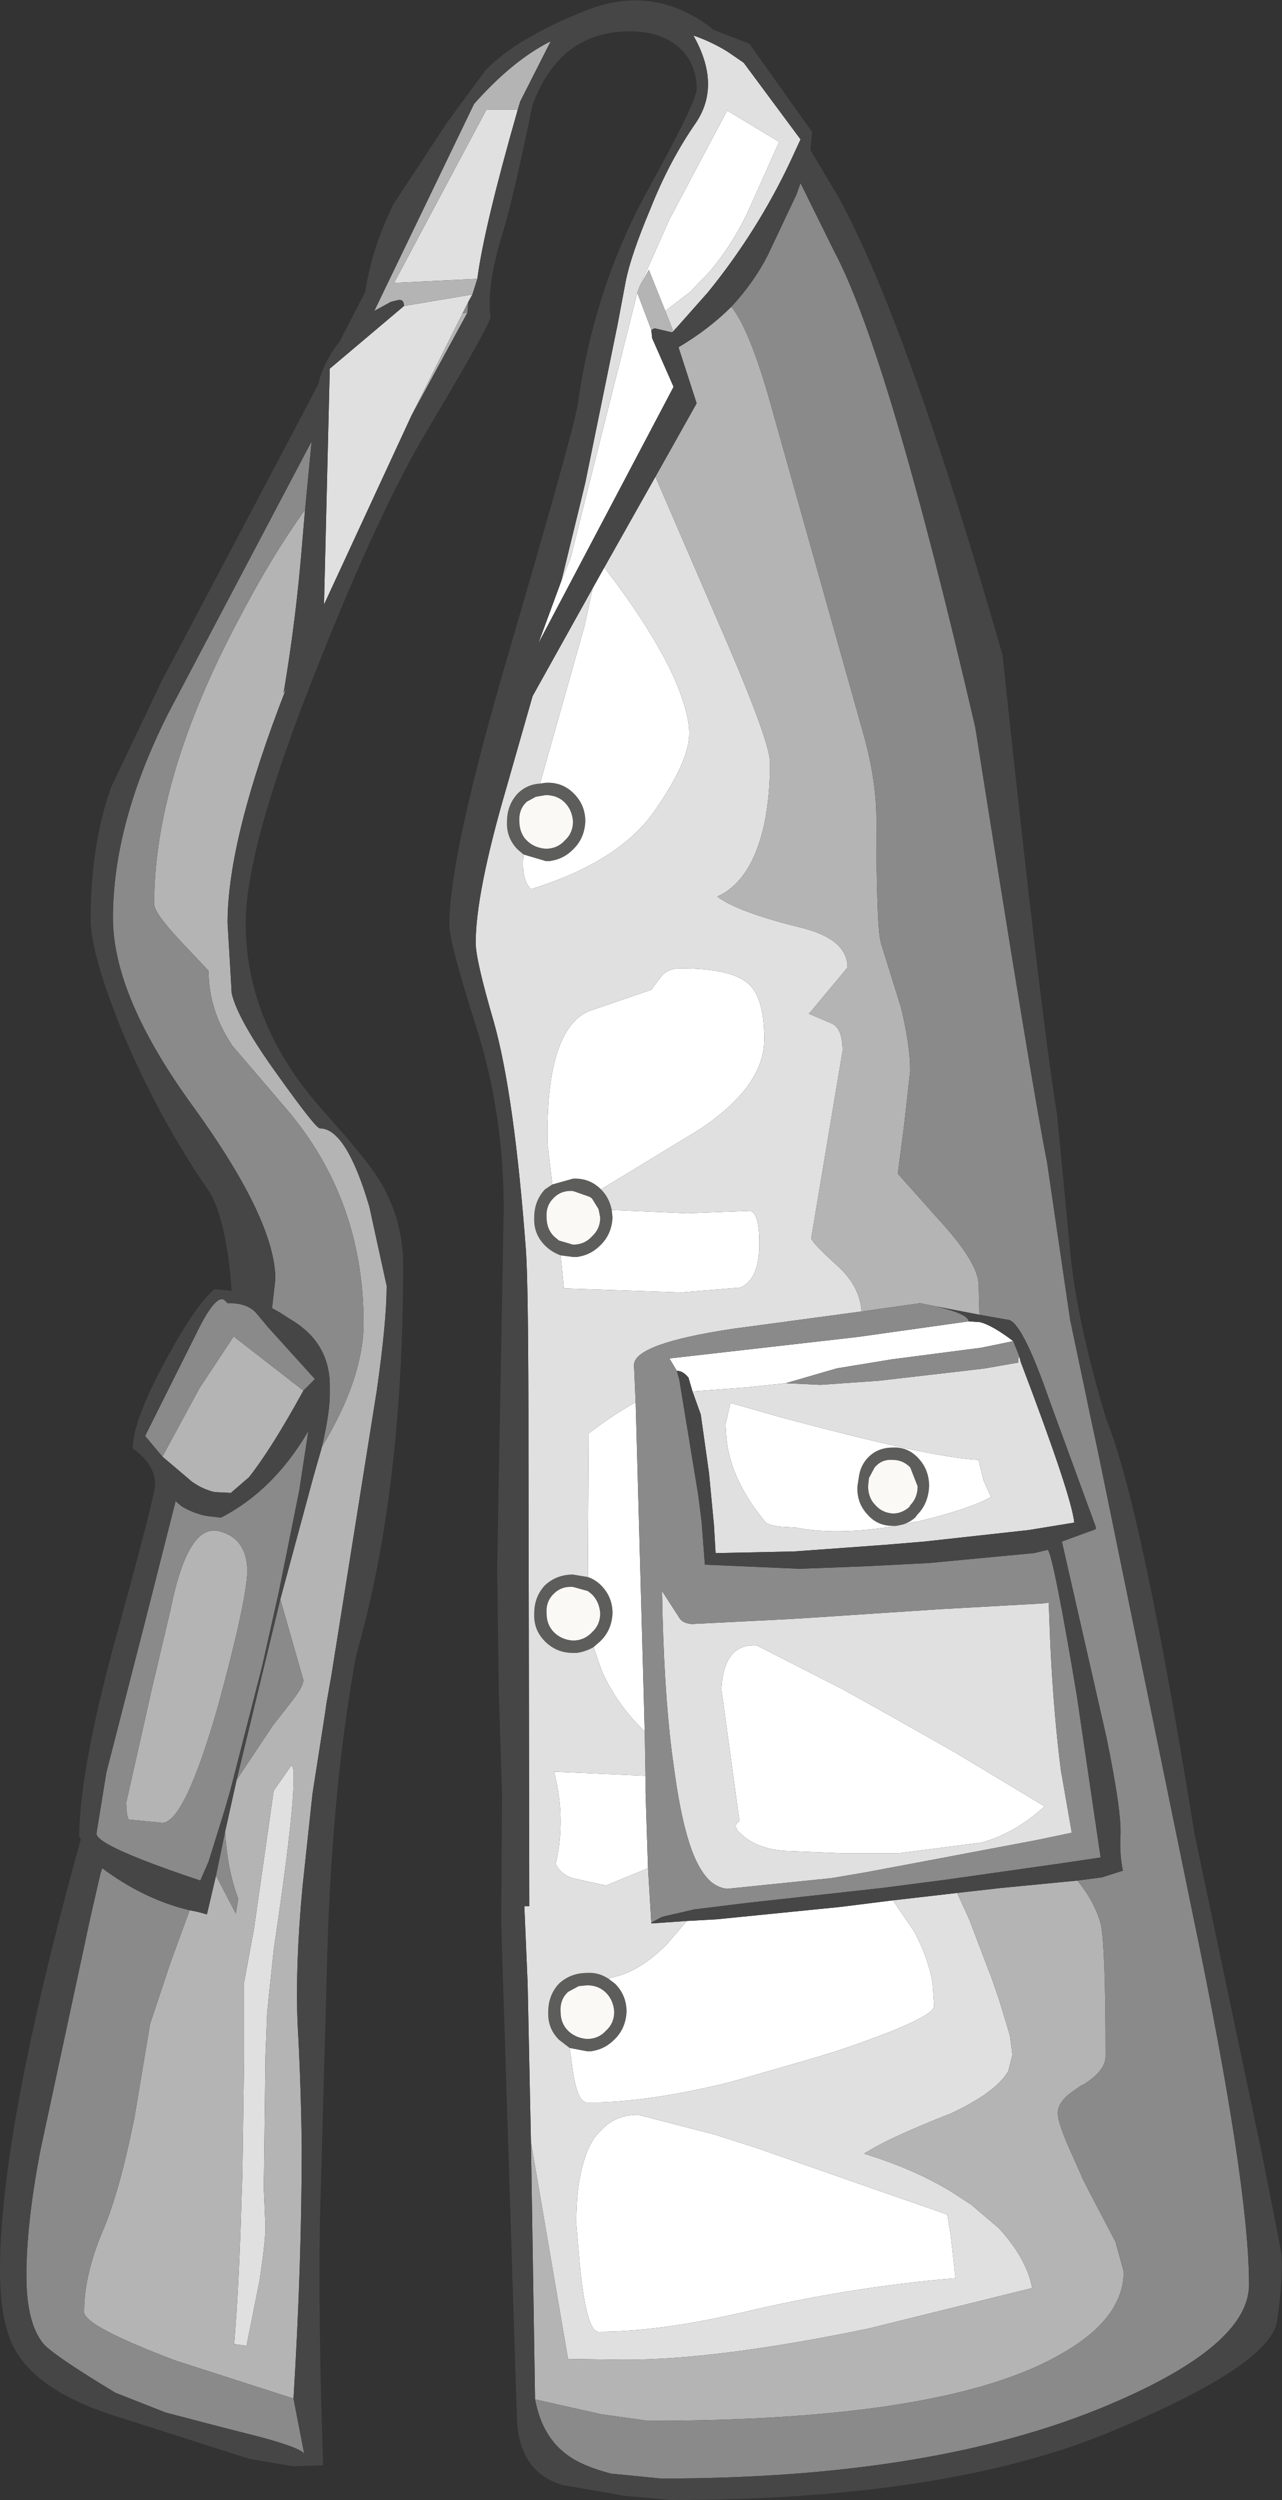 <?xml version="1.0" encoding="UTF-8" standalone="no"?>
<svg xmlns:ffdec="https://www.free-decompiler.com/flash" xmlns:xlink="http://www.w3.org/1999/xlink" ffdec:objectType="shape" height="151.55px" width="77.75px" xmlns="http://www.w3.org/2000/svg">
  <rect width="100%" height="100%" fill="#333333" stroke="none"/>
  <g transform="matrix(1.0, 0.0, 0.0, 1.0, 37.6, 136.6)">
    <path d="M-5.85 -84.8 L-6.2 -85.1 Q-6.9 -85.8 -6.85 -86.8 -6.85 -87.8 -6.2 -88.5 -5.65 -89.05 -4.85 -89.1 L-4.5 -89.15 Q-3.5 -89.2 -2.8 -88.5 -2.1 -87.8 -2.1 -86.8 -2.15 -85.8 -2.8 -85.15 L-2.85 -85.1 Q-3.35 -84.6 -4.0 -84.45 L-4.25 -84.4 -4.5 -84.4 -5.85 -84.8 M-1.15 -64.5 Q-0.65 -64.0 -0.5 -63.25 L-0.45 -62.8 Q-0.5 -61.8 -1.15 -61.15 L-1.2 -61.1 Q-1.7 -60.6 -2.35 -60.45 L-2.6 -60.4 -2.85 -60.4 -3.6 -60.5 Q-4.15 -60.7 -4.55 -61.1 -5.25 -61.8 -5.2 -62.8 -5.2 -63.8 -4.55 -64.5 L-4.1 -64.8 -2.85 -65.15 Q-1.85 -65.2 -1.15 -64.5 M17.0 -44.15 L16.75 -44.1 16.55 -44.1 Q15.6 -44.1 15.0 -44.8 14.35 -45.5 14.4 -46.5 L14.5 -47.15 Q14.6 -47.75 15.0 -48.2 15.6 -48.85 16.55 -48.85 17.45 -48.9 18.1 -48.2 18.75 -47.5 18.75 -46.5 18.7 -45.5 18.1 -44.85 L18.05 -44.8 17.9 -44.6 Q17.5 -44.25 17.0 -44.15 M15.5 -47.7 L15.45 -47.65 15.1 -47.0 15.05 -46.5 Q15.05 -45.8 15.5 -45.35 15.9 -44.9 16.55 -44.85 17.1 -44.85 17.55 -45.25 L17.6 -45.35 Q18.05 -45.8 18.05 -46.5 L17.6 -47.65 Q17.15 -48.1 16.55 -48.1 15.9 -48.15 15.5 -47.7 M-0.7 -16.65 L-0.3 -16.35 Q0.4 -15.65 0.4 -14.65 0.35 -13.65 -0.3 -13.0 L-0.35 -12.95 Q-0.85 -12.45 -1.5 -12.3 L-1.75 -12.25 -2.0 -12.25 -3.05 -12.45 -3.7 -12.95 Q-4.4 -13.65 -4.35 -14.65 -4.35 -15.65 -3.7 -16.35 -3.0 -17.0 -2.0 -17.0 -1.3 -17.05 -0.7 -16.65 M-5.1 -88.3 L-5.65 -88.0 -5.7 -87.95 Q-6.15 -87.5 -6.1 -86.8 -6.1 -86.2 -5.75 -85.75 L-5.65 -85.65 Q-5.2 -85.2 -4.5 -85.15 -3.8 -85.15 -3.35 -85.65 -2.85 -86.1 -2.85 -86.8 -2.9 -87.5 -3.35 -87.95 -3.8 -88.4 -4.5 -88.4 L-5.1 -88.3 M-4.0 -64.0 L-4.05 -63.95 Q-4.5 -63.5 -4.45 -62.8 -4.45 -62.1 -4.0 -61.65 L-3.7 -61.4 -2.85 -61.15 Q-2.15 -61.15 -1.7 -61.65 -1.2 -62.1 -1.2 -62.8 L-1.3 -63.3 -1.7 -63.95 -1.85 -64.05 -2.85 -64.4 Q-3.55 -64.45 -4.0 -64.0 M-1.95 -41.0 Q-1.5 -40.85 -1.15 -40.5 -0.45 -39.8 -0.45 -38.8 -0.5 -37.8 -1.15 -37.15 L-1.2 -37.1 -1.6 -36.75 Q-1.95 -36.55 -2.35 -36.45 L-2.6 -36.4 -2.85 -36.4 Q-3.85 -36.4 -4.55 -37.1 -5.25 -37.8 -5.2 -38.8 -5.2 -39.8 -4.55 -40.5 -3.85 -41.15 -2.85 -41.15 L-1.95 -41.0 M-4.0 -40.0 L-4.05 -39.95 Q-4.5 -39.5 -4.45 -38.8 -4.45 -38.1 -4.0 -37.65 -3.55 -37.2 -2.85 -37.15 -2.25 -37.15 -1.8 -37.55 L-1.7 -37.65 Q-1.2 -38.1 -1.2 -38.8 -1.25 -39.5 -1.7 -39.95 L-1.95 -40.15 -2.85 -40.4 Q-3.55 -40.45 -4.0 -40.0 M-2.0 -16.25 L-2.5 -16.2 -3.15 -15.85 -3.2 -15.8 Q-3.65 -15.35 -3.6 -14.65 -3.6 -13.95 -3.15 -13.5 L-3.1 -13.45 Q-2.65 -13.05 -2.0 -13.0 -1.3 -13.0 -0.85 -13.5 -0.35 -13.95 -0.35 -14.65 -0.4 -15.35 -0.85 -15.8 -1.3 -16.25 -2.0 -16.25" fill="#5d5d5b" fill-rule="evenodd" stroke="none"/>
    <path d="M15.5 -47.7 Q15.9 -48.15 16.55 -48.1 17.15 -48.1 17.6 -47.65 L18.05 -46.5 Q18.05 -45.8 17.6 -45.35 L17.55 -45.25 Q17.1 -44.85 16.55 -44.85 15.9 -44.9 15.5 -45.35 15.05 -45.8 15.05 -46.5 L15.1 -47.0 15.45 -47.65 15.5 -47.7 M-5.1 -88.3 L-4.5 -88.4 Q-3.8 -88.4 -3.35 -87.95 -2.9 -87.5 -2.85 -86.8 -2.85 -86.1 -3.35 -85.65 -3.8 -85.15 -4.5 -85.15 -5.2 -85.2 -5.65 -85.65 L-5.75 -85.75 Q-6.1 -86.2 -6.1 -86.8 -6.15 -87.5 -5.7 -87.95 L-5.65 -88.0 -5.1 -88.3 M-4.0 -64.0 Q-3.55 -64.45 -2.85 -64.4 L-1.85 -64.05 -1.7 -63.95 -1.3 -63.3 -1.2 -62.8 Q-1.2 -62.1 -1.7 -61.65 -2.15 -61.15 -2.85 -61.15 L-3.7 -61.4 -4.0 -61.65 Q-4.45 -62.1 -4.45 -62.8 -4.5 -63.5 -4.05 -63.95 L-4.0 -64.0 M-4.0 -40.0 Q-3.55 -40.45 -2.85 -40.4 L-1.95 -40.15 -1.7 -39.95 Q-1.25 -39.5 -1.2 -38.8 -1.2 -38.1 -1.7 -37.65 L-1.8 -37.55 Q-2.25 -37.15 -2.85 -37.15 -3.55 -37.2 -4.0 -37.65 -4.45 -38.1 -4.45 -38.8 -4.5 -39.5 -4.05 -39.95 L-4.0 -40.0 M-2.0 -16.25 Q-1.3 -16.25 -0.85 -15.8 -0.4 -15.35 -0.35 -14.65 -0.35 -13.95 -0.85 -13.5 -1.3 -13.0 -2.0 -13.0 -2.65 -13.05 -3.1 -13.45 L-3.15 -13.5 Q-3.6 -13.95 -3.6 -14.65 -3.65 -15.35 -3.2 -15.8 L-3.15 -15.85 -2.5 -16.2 -2.0 -16.25" fill="#faf9f5" fill-rule="evenodd" stroke="none"/>
    <path d="M-3.55 -101.4 L-3.0 -102.75 1.05 -118.85 1.9 -116.6 1.95 -116.1 3.25 -113.15 -4.95 -97.6 -3.55 -101.4 M1.2 -119.25 L3.0 -123.3 6.5 -129.9 9.65 -128.0 7.75 -123.75 Q6.8 -121.75 5.45 -120.15 L4.25 -118.9 2.75 -117.75 1.75 -120.25 1.2 -119.25 M3.2 -116.6 L3.4 -116.7 3.15 -116.45 3.2 -116.6 M-1.65 -100.95 L-0.95 -102.2 Q2.05 -98.3 3.35 -95.35 4.2 -93.35 4.2 -92.15 4.2 -90.45 2.1 -87.45 -0.05 -84.35 -5.4 -82.7 -6.0 -83.3 -5.85 -84.8 L-4.5 -84.4 -4.25 -84.4 -4.0 -84.45 Q-3.35 -84.6 -2.85 -85.1 L-2.8 -85.15 Q-2.15 -85.8 -2.1 -86.8 -2.1 -87.8 -2.8 -88.5 -3.5 -89.2 -4.5 -89.15 L-4.85 -89.1 -2.15 -98.65 -1.65 -100.95 M-4.1 -64.8 L-4.4 -67.3 Q-4.5 -74.15 -1.9 -75.3 L1.9 -76.6 2.5 -77.4 Q2.9 -77.9 3.65 -77.9 6.85 -77.9 7.85 -76.9 8.75 -76.05 8.75 -73.6 8.75 -70.75 4.85 -68.15 L-1.15 -64.5 Q-1.85 -65.2 -2.85 -65.15 L-4.1 -64.8 M-0.5 -63.25 L4.1 -63.05 7.9 -63.2 Q8.45 -63.05 8.45 -61.2 8.45 -59.05 7.3 -58.55 L3.7 -58.25 -3.4 -58.5 -3.6 -60.5 -2.85 -60.4 -2.6 -60.4 -2.35 -60.45 Q-1.7 -60.6 -1.2 -61.1 L-1.15 -61.15 Q-0.5 -61.8 -0.45 -62.8 L-0.5 -63.25 M4.4 -52.25 L4.15 -53.1 4.1 -53.15 Q3.8 -53.5 3.45 -53.5 L3.0 -54.25 14.4 -55.55 21.15 -56.5 21.85 -56.45 Q22.6 -56.25 23.85 -55.3 L21.9 -54.9 16.5 -54.2 13.15 -53.65 10.05 -52.75 7.7 -52.5 4.4 -52.25 M4.05 -20.15 L5.85 -20.25 13.35 -21.0 16.55 -21.4 17.85 -19.5 Q18.65 -18.0 18.95 -16.45 L19.05 -15.05 19.05 -15.0 Q19.05 -14.25 13.1 -12.25 L11.45 -11.75 6.75 -10.4 Q2.1 -9.25 -1.3 -9.15 L-1.4 -9.15 -1.8 -9.15 -2.0 -9.15 Q-2.15 -9.15 -2.3 -9.3 -2.65 -9.7 -2.85 -11.0 L-3.05 -12.45 -2.0 -12.25 -1.75 -12.25 -1.5 -12.3 Q-0.85 -12.45 -0.35 -12.95 L-0.3 -13.0 Q0.35 -13.65 0.4 -14.65 0.4 -15.65 -0.3 -16.35 L-0.7 -16.65 -0.4 -16.75 Q1.25 -17.1 2.9 -18.8 L4.05 -20.15 M0.95 -51.6 L1.5 -31.65 Q-0.15 -33.2 -1.1 -35.3 L-1.6 -36.75 -1.2 -37.1 -1.15 -37.15 Q-0.5 -37.8 -0.45 -38.8 -0.45 -39.8 -1.15 -40.5 -1.5 -40.85 -1.95 -41.0 L-1.9 -49.7 Q-0.55 -50.75 0.95 -51.6 M1.55 -28.95 L1.55 -27.95 1.7 -23.35 -0.85 -22.3 -2.9 -22.75 Q-3.6 -23.0 -3.9 -23.6 -3.25 -26.35 -4.0 -29.2 L1.55 -28.95 M16.75 -44.1 Q13.15 -43.5 10.65 -44.0 L9.8 -44.05 Q9.15 -44.1 8.85 -44.3 L8.45 -44.8 Q6.65 -47.15 6.45 -49.5 L6.4 -50.25 6.7 -51.55 7.25 -51.4 9.7 -50.7 Q18.8 -48.25 21.75 -48.1 L22.05 -46.85 22.5 -45.85 Q21.15 -45.1 18.0 -44.35 L17.9 -44.35 17.0 -44.15 Q17.5 -44.25 17.9 -44.6 L18.05 -44.8 18.1 -44.85 Q18.7 -45.5 18.75 -46.5 18.75 -47.5 18.1 -48.2 17.45 -48.9 16.55 -48.85 15.6 -48.85 15.0 -48.2 14.6 -47.75 14.5 -47.15 L14.4 -46.5 Q14.35 -45.5 15.0 -44.8 15.6 -44.1 16.55 -44.1 L16.75 -44.1 M25.75 -27.1 Q23.95 -25.45 21.9 -24.9 L16.85 -24.25 13.6 -24.25 10.0 -24.4 Q8.55 -24.5 7.6 -25.2 L7.1 -25.65 7.1 -25.7 Q6.9 -26.0 7.25 -26.2 L6.15 -34.2 Q6.3 -37.0 8.3 -36.85 L13.5 -34.2 16.55 -32.5 20.35 -30.35 25.75 -27.1 M8.25 -6.4 L13.55 -4.55 15.4 -3.9 19.15 -2.6 19.85 -2.35 20.05 -1.15 20.35 1.5 Q13.9 2.05 7.55 3.55 2.4 4.75 -1.3 4.75 -2.15 4.75 -2.55 -0.65 L-2.65 -1.8 Q-2.65 -4.1 -2.2 -5.55 -1.85 -6.8 -1.15 -7.45 -0.3 -8.4 1.1 -8.4 L5.75 -7.2 8.25 -6.4" fill="#ffffff" fill-rule="evenodd" stroke="none"/>
    <path d="M-3.55 -101.4 L-2.45 -105.9 -2.1 -107.35 -0.15 -116.9 0.35 -119.55 Q0.65 -121.1 1.85 -123.95 3.0 -126.85 4.6 -129.15 6.15 -131.45 4.45 -134.45 5.6 -134.05 6.55 -133.45 L7.5 -132.8 10.95 -128.15 10.35 -126.85 Q8.35 -122.6 5.35 -118.9 L3.4 -116.7 3.2 -116.6 2.75 -117.75 4.25 -118.9 5.45 -120.15 Q6.8 -121.75 7.75 -123.75 L9.65 -128.0 6.5 -129.9 3.0 -123.3 1.2 -119.25 1.05 -118.85 -3.0 -102.75 -3.55 -101.4 M-5.4 -6.75 L-5.6 -16.35 -5.8 -21.05 -5.5 -21.05 -5.55 -48.85 Q-5.55 -58.55 -5.7 -60.75 -6.4 -70.2 -7.65 -74.65 -8.75 -78.4 -8.75 -79.45 -8.75 -82.45 -6.9 -88.8 L-5.3 -94.4 -1.65 -100.95 -2.15 -98.65 -4.85 -89.1 Q-5.65 -89.05 -6.2 -88.5 -6.85 -87.8 -6.85 -86.8 -6.9 -85.8 -6.2 -85.1 L-5.85 -84.8 Q-6.0 -83.3 -5.4 -82.7 -0.05 -84.35 2.1 -87.45 4.2 -90.45 4.2 -92.15 4.2 -93.35 3.35 -95.35 2.05 -98.3 -0.95 -102.2 L2.15 -107.7 6.6 -97.4 Q9.1 -91.55 9.1 -90.35 9.1 -88.35 8.75 -86.65 8.0 -83.2 5.9 -82.25 7.15 -81.3 11.05 -80.35 13.8 -79.65 13.8 -77.95 L11.55 -75.25 11.45 -75.15 12.85 -74.55 Q13.5 -74.25 13.5 -72.9 L11.6 -61.55 Q11.6 -61.3 13.15 -59.9 14.55 -58.65 14.65 -57.1 L6.85 -56.05 Q0.85 -55.15 0.85 -53.85 L0.95 -51.6 Q-0.55 -50.75 -1.9 -49.7 L-1.95 -41.0 -2.85 -41.15 Q-3.85 -41.15 -4.55 -40.5 -5.2 -39.8 -5.2 -38.8 -5.25 -37.8 -4.55 -37.1 -3.85 -36.4 -2.85 -36.4 L-2.6 -36.4 -2.35 -36.45 Q-1.95 -36.55 -1.6 -36.75 L-1.1 -35.3 Q-0.15 -33.2 1.5 -31.65 L1.55 -28.95 -4.0 -29.2 Q-3.25 -26.35 -3.9 -23.6 -3.6 -23.0 -2.9 -22.75 L-0.85 -22.3 1.7 -23.35 1.9 -20.05 1.9 -20.0 4.05 -20.15 2.9 -18.8 Q1.25 -17.1 -0.4 -16.75 L-0.7 -16.65 Q-1.3 -17.05 -2.0 -17.0 -3.0 -17.0 -3.7 -16.35 -4.35 -15.65 -4.35 -14.65 -4.4 -13.65 -3.7 -12.95 L-3.05 -12.45 -2.85 -11.0 Q-2.65 -9.7 -2.3 -9.3 -2.15 -9.15 -2.0 -9.15 L-1.8 -9.15 -1.4 -9.15 -1.3 -9.15 Q2.1 -9.25 6.75 -10.4 L11.45 -11.75 13.1 -12.25 Q19.05 -14.25 19.05 -15.0 L19.05 -15.05 18.95 -16.45 Q18.65 -18.0 17.85 -19.5 L16.55 -21.4 20.45 -21.85 21.2 -20.2 22.3 -17.3 22.5 -16.8 23.0 -15.35 23.65 -13.2 23.8 -12.05 23.55 -11.05 Q22.8 -9.75 20.0 -8.45 L19.85 -8.4 Q16.35 -7.0 15.15 -6.25 L14.8 -6.05 15.25 -5.9 Q18.05 -5.0 20.15 -3.7 L21.3 -2.95 22.95 -1.55 23.0 -1.5 Q24.65 0.3 25.0 2.1 L15.1 4.55 Q5.95 6.45 0.2 6.45 L-3.15 6.4 -5.4 -6.75 M-1.15 -64.5 L4.85 -68.15 Q8.75 -70.75 8.75 -73.6 8.75 -76.05 7.85 -76.9 6.85 -77.9 3.65 -77.9 2.9 -77.9 2.5 -77.4 L1.9 -76.6 -1.9 -75.3 Q-4.5 -74.15 -4.4 -67.3 L-4.1 -64.8 -4.55 -64.5 Q-5.2 -63.8 -5.2 -62.8 -5.25 -61.8 -4.55 -61.1 -4.15 -60.7 -3.6 -60.5 L-3.4 -58.5 3.7 -58.25 7.3 -58.55 Q8.45 -59.05 8.45 -61.2 8.45 -63.05 7.9 -63.2 L4.1 -63.05 -0.5 -63.25 Q-0.65 -64.0 -1.15 -64.5 M24.25 -54.25 L24.3 -54.05 Q27.4 -45.9 27.55 -44.3 L24.8 -43.85 18.45 -43.15 16.05 -42.95 10.55 -42.55 5.8 -42.45 5.7 -44.15 5.4 -47.3 4.9 -50.85 4.4 -52.25 7.7 -52.5 10.05 -52.75 12.15 -52.65 15.7 -52.9 20.9 -53.5 22.15 -53.65 24.15 -54.0 24.15 -54.35 24.25 -54.25 M17.0 -44.15 L17.9 -44.35 18.0 -44.35 Q21.15 -45.1 22.5 -45.85 L22.05 -46.85 21.75 -48.1 Q18.8 -48.25 9.7 -50.7 L7.25 -51.4 6.7 -51.55 6.4 -50.25 6.45 -49.5 Q6.65 -47.15 8.45 -44.8 L8.85 -44.3 Q9.15 -44.1 9.8 -44.05 L10.65 -44.0 Q13.15 -43.5 16.75 -44.1 L17.0 -44.15 M25.65 -39.4 L26.0 -39.45 26.1 -36.9 Q26.3 -32.7 26.75 -29.2 L26.8 -28.95 27.4 -25.5 25.25 -25.05 18.1 -23.7 14.9 -23.1 12.85 -22.75 6.5 -22.1 Q6.0 -22.15 5.55 -22.5 4.85 -23.1 4.35 -24.45 3.75 -26.1 3.35 -28.9 L3.15 -30.35 Q2.65 -34.3 2.55 -40.15 L3.65 -38.45 Q3.85 -38.2 4.35 -38.15 L10.25 -38.45 11.85 -38.55 19.4 -39.05 25.65 -39.4 M25.75 -27.1 L20.35 -30.35 16.55 -32.5 13.5 -34.2 8.3 -36.85 Q6.3 -37.0 6.15 -34.2 L7.25 -26.2 Q6.9 -26.0 7.1 -25.7 L7.1 -25.65 7.6 -25.2 Q8.55 -24.5 10.0 -24.4 L13.6 -24.25 16.85 -24.25 21.9 -24.9 Q23.95 -25.45 25.75 -27.1 M8.25 -6.4 L5.75 -7.2 1.1 -8.4 Q-0.3 -8.4 -1.15 -7.45 -1.85 -6.8 -2.2 -5.55 -2.65 -4.1 -2.65 -1.8 L-2.55 -0.65 Q-2.15 4.75 -1.3 4.75 2.4 4.75 7.55 3.55 13.9 2.05 20.35 1.5 L20.05 -1.15 19.85 -2.35 19.15 -2.6 15.4 -3.9 13.55 -4.55 8.25 -6.4 M-13.1 -118.05 L-8.95 -118.75 -9.2 -118.3 -9.55 -117.6 -12.65 -111.4 -17.95 -99.95 -17.6 -114.25 -13.1 -118.05 M-8.65 -119.7 L-13.7 -119.45 -8.1 -129.95 -6.2 -129.95 Q-8.25 -122.8 -8.65 -119.7 M-19.8 -28.45 Q-19.85 -26.15 -20.95 -18.75 L-21.0 -18.4 -21.3 -15.55 -21.4 -14.55 -21.5 -12.0 -21.6 -4.1 -21.6 -3.9 -21.5 -1.6 Q-21.5 -0.8 -21.85 1.6 L-22.65 5.6 -23.4 5.5 Q-23.1 2.0 -22.95 -3.4 L-22.9 -4.7 -22.8 -11.7 -22.8 -14.8 -22.8 -15.95 -22.8 -16.4 -22.2 -19.65 -21.0 -28.05 -19.95 -29.55 Q-19.75 -29.6 -19.8 -28.45" fill="#e0e0e0" fill-rule="evenodd" stroke="none"/>
    <path d="M1.05 -118.85 L1.2 -119.25 1.75 -120.25 2.75 -117.75 3.2 -116.6 3.15 -116.45 2.1 -116.7 1.9 -116.6 1.05 -118.85 M-5.15 8.85 L-5.4 -6.75 -3.15 6.4 0.2 6.45 Q5.95 6.45 15.1 4.55 L25.0 2.1 Q24.65 0.3 23.0 -1.5 L22.95 -1.55 21.3 -2.95 20.15 -3.7 Q18.05 -5.0 15.25 -5.9 L14.8 -6.05 15.15 -6.25 Q16.35 -7.0 19.85 -8.4 L20.0 -8.45 Q22.8 -9.75 23.55 -11.05 L23.8 -12.05 23.65 -13.2 23.0 -15.35 22.5 -16.8 22.3 -17.3 21.2 -20.2 20.45 -21.85 23.1 -22.15 27.75 -22.6 28.05 -22.2 Q28.85 -21.1 29.15 -20.0 29.45 -18.7 29.45 -11.95 29.45 -11.05 28.05 -10.2 L28.0 -10.2 27.5 -9.85 Q26.55 -9.2 26.55 -8.5 26.55 -7.85 27.5 -5.8 L28.05 -4.55 28.4 -3.85 30.05 -0.7 30.55 1.1 Q30.55 3.95 26.75 6.1 19.75 10.15 1.7 10.15 L-1.15 9.75 -5.15 8.85 M2.15 -107.7 L4.65 -112.15 3.55 -115.55 Q5.4 -116.65 6.75 -118.0 L6.8 -117.95 Q7.95 -116.45 9.25 -111.7 L14.85 -91.8 Q15.55 -89.15 15.55 -86.95 15.55 -80.1 15.85 -79.35 L17.05 -75.5 Q17.6 -73.2 17.6 -71.7 L17.25 -68.55 16.85 -65.45 19.3 -62.7 Q21.7 -60.1 21.75 -58.75 L21.8 -56.9 19.2 -57.4 18.2 -57.6 14.65 -57.1 Q14.55 -58.65 13.15 -59.9 11.6 -61.3 11.6 -61.55 L13.5 -72.9 Q13.5 -74.25 12.85 -74.55 L11.45 -75.15 11.55 -75.25 13.8 -77.95 Q13.8 -79.65 11.05 -80.35 7.15 -81.3 5.9 -82.25 8.0 -83.2 8.75 -86.65 9.1 -88.35 9.1 -90.35 9.1 -91.55 6.6 -97.4 L2.15 -107.7 M-13.1 -118.05 Q-13.1 -118.5 -13.5 -118.4 L-13.9 -118.3 -14.9 -117.75 -8.85 -130.3 Q-6.5 -132.95 -4.2 -134.1 L-6.05 -130.45 -6.2 -129.95 -8.1 -129.95 -13.7 -119.45 -8.65 -119.7 -8.95 -118.75 -13.1 -118.05 M-9.55 -117.6 L-9.25 -117.65 -12.65 -111.4 -9.55 -117.6 M-19.1 -105.7 L-19.3 -103.35 Q-19.65 -99.1 -20.35 -94.9 L-20.4 -94.6 -20.25 -94.85 Q-23.8 -85.75 -23.8 -80.65 L-23.6 -77.3 -23.55 -76.4 Q-23.2 -74.8 -20.7 -71.35 -18.45 -68.2 -18.2 -68.2 -16.6 -68.2 -15.2 -63.45 L-14.15 -58.65 Q-14.15 -56.5 -14.75 -52.3 L-17.5 -35.05 -17.8 -33.35 -17.9 -32.65 -18.65 -27.85 -19.25 -22.25 Q-19.7 -17.45 -19.55 -13.9 -19.35 -10.35 -19.3 -6.5 -19.3 0.65 -19.8 8.8 L-26.95 6.5 Q-32.5 4.4 -32.5 3.55 -32.5 1.3 -31.35 -1.4 -30.5 -3.4 -29.75 -6.8 L-29.45 -8.2 -28.5 -13.9 -27.7 -16.3 -27.25 -17.65 -26.1 -20.8 -25.6 -20.7 -25.05 -20.55 -24.5 -22.9 -23.3 -20.6 -23.15 -21.5 Q-23.8 -23.2 -23.95 -25.55 L-23.25 -28.7 -22.75 -29.45 -21.05 -32.0 -19.8 -33.6 Q-19.2 -34.4 -19.2 -34.75 L-20.6 -39.65 -18.6 -47.05 -18.1 -48.8 -18.1 -48.85 Q-15.55 -53.05 -15.55 -56.4 -15.55 -63.9 -20.25 -69.4 L-23.5 -73.2 Q-24.95 -75.35 -24.95 -77.75 L-26.6 -79.5 Q-28.25 -81.25 -28.25 -81.8 -28.25 -89.4 -23.15 -99.0 -21.15 -102.85 -19.1 -105.7 M-27.75 -48.3 L-25.5 -52.45 -23.45 -55.55 -23.45 -55.6 -19.2 -52.3 Q-21.15 -48.75 -22.5 -47.05 L-23.6 -46.1 -24.6 -46.15 Q-25.4 -46.35 -26.05 -46.85 L-26.1 -46.9 -27.75 -48.3 M-19.8 -28.45 Q-19.75 -29.6 -19.95 -29.55 L-21.0 -28.05 -22.2 -19.65 -22.8 -16.4 -22.8 -15.95 -22.8 -14.8 -22.8 -11.7 -22.9 -4.7 -22.95 -3.4 Q-23.1 2.0 -23.4 5.5 L-22.65 5.6 -21.85 1.6 Q-21.5 -0.8 -21.5 -1.6 L-21.6 -3.9 -21.6 -4.1 -21.5 -12.0 -21.4 -14.55 -21.3 -15.55 -21.0 -18.4 -20.95 -18.75 Q-19.85 -26.15 -19.8 -28.45 M-24.4 -43.8 Q-22.6 -43.4 -22.6 -41.3 -22.7 -39.3 -24.4 -33.1 -26.4 -26.15 -27.75 -26.1 L-29.8 -26.3 -29.9 -26.6 -29.95 -27.3 -28.35 -34.4 -27.25 -39.05 Q-26.55 -42.55 -25.45 -43.5 -24.95 -43.9 -24.4 -43.8" fill="#b4b4b4" fill-rule="evenodd" stroke="none"/>
    <path d="M6.75 -118.0 Q8.1 -119.45 8.95 -121.1 L10.7 -124.8 10.95 -125.5 13.0 -121.35 Q16.3 -115.15 21.55 -92.5 25.0 -70.65 25.9 -66.15 L27.3 -56.6 28.3 -51.85 28.4 -51.35 29.0 -48.55 34.75 -20.5 Q38.15 -4.2 38.15 1.9 38.15 5.6 29.6 9.2 19.05 13.65 2.5 13.65 L-0.55 13.35 Q-2.45 12.85 -3.35 12.1 -4.75 11.0 -5.15 8.85 L-1.15 9.75 1.7 10.15 Q19.75 10.15 26.75 6.1 30.55 3.95 30.55 1.1 L30.05 -0.7 28.4 -3.85 28.05 -4.55 27.5 -5.8 Q26.55 -7.85 26.55 -8.5 26.55 -9.2 27.5 -9.85 L28.0 -10.2 28.05 -10.2 Q29.45 -11.05 29.45 -11.95 29.45 -18.7 29.15 -20.0 28.85 -21.1 28.05 -22.2 L27.75 -22.6 29.25 -22.8 30.5 -23.2 Q30.3 -24.15 30.35 -25.25 30.45 -26.7 29.5 -31.3 L26.8 -43.15 28.85 -43.9 28.85 -44.05 26.05 -51.7 Q24.35 -56.6 23.5 -56.6 L21.8 -56.9 21.75 -58.75 Q21.7 -60.1 19.3 -62.7 L16.85 -65.45 17.25 -68.55 17.6 -71.7 Q17.6 -73.2 17.05 -75.5 L15.85 -79.35 Q15.55 -80.1 15.55 -86.95 15.55 -89.15 14.85 -91.8 L9.25 -111.7 Q7.95 -116.45 6.8 -117.95 L6.75 -118.0 M3.45 -53.5 L3.6 -52.95 4.75 -45.95 4.95 -44.35 5.15 -41.75 10.9 -41.5 14.85 -41.65 18.75 -41.85 25.1 -42.45 25.95 -42.65 Q26.3 -42.2 27.7 -33.85 L29.15 -24.0 26.8 -23.65 19.75 -22.65 15.9 -22.15 7.75 -21.25 4.5 -20.85 2.55 -20.4 1.9 -20.05 1.7 -23.35 1.55 -27.95 1.55 -28.95 1.5 -31.65 0.95 -51.6 0.85 -53.85 Q0.85 -55.15 6.85 -56.05 L14.65 -57.1 18.2 -57.6 19.2 -57.4 Q21.1 -56.95 21.15 -56.5 L14.4 -55.55 3.0 -54.25 3.45 -53.5 M10.05 -52.75 L13.15 -53.65 16.5 -54.2 21.9 -54.9 23.85 -55.3 24.35 -54.05 24.25 -54.25 24.15 -54.35 24.15 -54.0 22.15 -53.65 20.9 -53.5 15.7 -52.9 12.15 -52.65 10.05 -52.75 M25.65 -39.4 L19.4 -39.05 11.85 -38.55 10.25 -38.45 4.35 -38.15 Q3.85 -38.2 3.65 -38.45 L2.55 -40.15 Q2.65 -34.3 3.15 -30.35 L3.35 -28.9 Q3.75 -26.1 4.35 -24.45 4.85 -23.1 5.55 -22.5 6.0 -22.15 6.5 -22.1 L12.85 -22.75 14.9 -23.1 18.1 -23.7 25.25 -25.05 27.4 -25.5 26.8 -28.95 26.75 -29.2 Q26.3 -32.7 26.1 -36.9 L26.0 -39.45 25.65 -39.4 M-9.55 -117.6 L-9.2 -118.3 -9.25 -117.65 -9.55 -117.6 M-19.8 8.8 L-19.15 12.15 Q-19.35 11.8 -21.75 11.15 L-24.1 10.55 -27.55 9.65 -30.6 8.45 Q-34.25 6.25 -34.95 5.5 -36.0 4.25 -36.0 1.35 -36.0 -1.8 -35.15 -6.25 L-32.1 -20.45 -31.5 -23.05 -31.4 -23.35 Q-28.85 -21.45 -26.1 -20.8 L-27.25 -17.65 -27.7 -16.3 -28.5 -13.9 -29.45 -8.2 -29.75 -6.8 Q-30.5 -3.4 -31.35 -1.4 -32.5 1.3 -32.5 3.55 -32.5 4.4 -26.95 6.5 L-19.8 8.8 M-24.5 -22.9 L-23.95 -25.55 Q-23.8 -23.2 -23.15 -21.5 L-23.3 -20.6 -24.5 -22.9 M-23.25 -28.7 L-20.6 -39.65 -19.2 -34.75 Q-19.2 -34.4 -19.8 -33.6 L-21.05 -32.0 -22.75 -29.45 -23.25 -28.7 M-18.1 -48.8 Q-17.55 -51.1 -17.6 -52.35 -17.5 -55.15 -19.95 -56.6 L-20.65 -57.05 -21.1 -57.3 -20.9 -59.05 Q-20.9 -62.6 -25.8 -69.4 -30.75 -76.15 -30.75 -80.95 -30.75 -86.7 -27.4 -93.35 L-18.7 -109.85 -19.1 -105.7 Q-21.15 -102.85 -23.15 -99.0 -28.25 -89.4 -28.25 -81.8 -28.25 -81.25 -26.6 -79.5 L-24.95 -77.75 Q-24.95 -75.35 -23.5 -73.2 L-20.25 -69.4 Q-15.55 -63.9 -15.55 -56.4 -15.55 -53.05 -18.1 -48.85 L-18.1 -48.8 M-27.75 -48.3 L-28.8 -49.55 -25.75 -55.65 Q-24.55 -58.15 -24.0 -57.8 L-23.8 -57.6 -23.5 -57.6 Q-22.6 -57.55 -22.1 -57.05 L-21.35 -56.15 -18.5 -53.0 -19.2 -52.3 -23.45 -55.6 -23.45 -55.55 -25.5 -52.45 -27.75 -48.3 M-25.05 -44.7 L-24.2 -44.6 Q-21.0 -46.25 -18.9 -49.85 L-19.45 -46.25 -20.7 -40.05 -21.7 -35.6 -23.65 -28.0 -24.0 -26.8 -24.95 -23.75 -25.45 -22.6 Q-29.65 -24.0 -31.05 -24.8 -31.75 -25.2 -31.75 -25.45 L-31.15 -29.15 -28.8 -38.3 -26.95 -45.6 -26.6 -45.3 Q-26.05 -44.95 -25.3 -44.75 L-25.05 -44.7 M-24.4 -43.8 Q-24.95 -43.9 -25.45 -43.5 -26.55 -42.55 -27.25 -39.05 L-28.35 -34.4 -29.95 -27.3 -29.9 -26.6 -29.8 -26.3 -27.75 -26.1 Q-26.4 -26.15 -24.4 -33.1 -22.7 -39.3 -22.6 -41.3 -22.6 -43.4 -24.4 -43.8" fill="#8a8a8a" fill-rule="evenodd" stroke="none"/>
    <path d="M5.55 -134.9 L5.65 -134.8 7.85 -133.95 11.65 -128.6 11.55 -127.5 13.25 -124.65 Q17.4 -117.1 23.2 -96.9 25.5 -75.2 26.5 -69.1 L27.35 -60.25 Q27.8 -56.3 29.35 -51.05 L29.5 -50.55 Q31.65 -45.25 34.85 -25.4 L38.95 -5.95 40.1 -0.1 Q40.25 1.35 39.85 4.1 39.45 6.8 29.55 10.9 19.6 14.95 3.1 14.95 L0.3 14.7 -3.45 14.05 Q-6.1 13.3 -6.25 10.05 L-7.2 -19.9 -7.2 -20.2 -7.2 -20.5 -7.15 -27.75 -7.35 -34.05 -7.45 -41.5 -7.05 -63.25 Q-7.05 -69.1 -8.7 -74.3 -10.35 -79.45 -10.35 -80.55 -10.35 -84.8 -6.7 -97.2 -2.75 -110.7 -2.55 -112.15 -1.55 -119.2 1.7 -125.1 4.65 -130.45 4.65 -131.2 4.65 -132.8 3.55 -133.75 2.45 -134.7 0.6 -134.7 -3.65 -134.7 -5.3 -130.25 -6.45 -124.65 -7.15 -122.35 -8.1 -119.25 -7.85 -117.4 -7.8 -117.05 -11.7 -110.5 -14.55 -105.75 -18.3 -96.3 -22.7 -85.3 -22.7 -80.65 -22.7 -74.45 -17.9 -69.15 -15.35 -66.3 -14.65 -65.15 -13.15 -62.75 -13.15 -59.9 -13.15 -46.2 -16.0 -36.25 -17.45 -28.4 -17.75 -18.2 L-18.2 -1.85 Q-18.3 4.25 -18.0 12.85 L-19.85 12.9 -22.5 12.45 -30.95 9.75 Q-35.15 8.35 -36.6 6.0 -37.6 4.35 -37.6 1.05 -37.6 -7.45 -32.7 -25.1 L-32.8 -25.3 Q-32.75 -29.45 -30.5 -37.6 -28.25 -45.75 -28.2 -46.55 -28.15 -47.8 -29.55 -48.8 -29.55 -50.55 -27.3 -54.6 -25.7 -57.5 -24.6 -58.45 L-23.55 -58.35 -23.65 -59.55 Q-24.05 -63.1 -25.0 -64.5 -28.0 -68.85 -30.2 -74.1 -32.1 -78.8 -32.1 -80.85 -32.1 -85.45 -30.85 -88.9 L-27.75 -95.4 -20.3 -109.5 -18.3 -113.3 -18.2 -113.7 Q-17.8 -114.9 -17.0 -115.9 L-15.45 -118.9 Q-15.05 -121.55 -13.75 -124.2 L-10.5 -129.15 -8.15 -132.35 Q-6.25 -134.3 -2.1 -135.95 2.0 -137.6 5.55 -134.9 M3.4 -116.7 L5.35 -118.9 Q8.35 -122.6 10.35 -126.85 L10.95 -128.15 7.5 -132.8 6.55 -133.45 Q5.6 -134.05 4.45 -134.45 6.15 -131.45 4.6 -129.15 3.0 -126.85 1.85 -123.95 0.65 -121.1 0.35 -119.55 L-0.15 -116.9 -2.1 -107.35 -2.45 -105.9 -3.55 -101.4 -4.95 -97.6 3.25 -113.15 1.95 -116.1 1.9 -116.6 2.1 -116.7 3.15 -116.45 3.4 -116.7 M-5.15 8.85 Q-4.75 11.0 -3.35 12.1 -2.45 12.85 -0.55 13.35 L2.5 13.65 Q19.05 13.65 29.6 9.2 38.15 5.6 38.15 1.9 38.15 -4.2 34.75 -20.5 L29.0 -48.55 28.4 -51.35 28.3 -51.85 27.3 -56.6 25.9 -66.15 Q25.0 -70.65 21.55 -92.5 16.3 -115.15 13.0 -121.35 L10.95 -125.5 10.7 -124.8 8.95 -121.1 Q8.1 -119.45 6.75 -118.0 5.4 -116.65 3.55 -115.55 L4.65 -112.15 2.15 -107.7 -0.95 -102.2 -1.65 -100.95 -5.3 -94.4 -6.9 -88.8 Q-8.75 -82.45 -8.75 -79.45 -8.75 -78.4 -7.65 -74.65 -6.4 -70.2 -5.7 -60.75 -5.55 -58.55 -5.55 -48.85 L-5.5 -21.05 -5.8 -21.05 -5.6 -16.35 -5.4 -6.75 -5.15 8.85 M21.8 -56.9 L23.5 -56.6 Q24.35 -56.6 26.05 -51.7 L28.85 -44.05 28.85 -43.9 26.8 -43.15 29.5 -31.3 Q30.45 -26.7 30.35 -25.25 30.3 -24.15 30.5 -23.2 L29.25 -22.8 27.75 -22.6 23.1 -22.15 20.45 -21.85 16.55 -21.4 13.35 -21.0 5.85 -20.25 4.05 -20.15 1.9 -20.0 1.9 -20.05 2.55 -20.4 4.5 -20.85 7.75 -21.25 15.9 -22.15 19.75 -22.65 26.8 -23.65 29.15 -24.0 27.7 -33.85 Q26.3 -42.2 25.95 -42.65 L25.1 -42.45 18.75 -41.85 14.85 -41.65 10.9 -41.5 5.15 -41.75 4.95 -44.35 4.75 -45.95 3.6 -52.95 3.45 -53.5 Q3.8 -53.5 4.1 -53.15 L4.15 -53.1 4.4 -52.25 4.9 -50.85 5.4 -47.3 5.7 -44.15 5.8 -42.45 10.55 -42.55 16.05 -42.95 18.45 -43.15 24.8 -43.85 27.55 -44.3 Q27.4 -45.9 24.3 -54.05 L24.25 -54.25 24.35 -54.05 23.85 -55.3 Q22.6 -56.25 21.85 -56.45 L21.15 -56.5 Q21.1 -56.95 19.2 -57.4 L21.8 -56.9 M-6.2 -129.95 L-6.05 -130.45 -4.2 -134.1 Q-6.5 -132.95 -8.85 -130.3 L-14.9 -117.75 -13.9 -118.3 -13.5 -118.4 Q-13.1 -118.5 -13.1 -118.05 L-17.6 -114.25 -17.95 -99.95 -12.65 -111.4 -9.25 -117.65 -9.2 -118.3 -8.95 -118.75 -8.65 -119.7 Q-8.25 -122.8 -6.2 -129.95 M-19.8 8.8 Q-19.3 0.65 -19.3 -6.5 -19.35 -10.35 -19.55 -13.9 -19.7 -17.45 -19.25 -22.25 L-18.65 -27.85 -17.9 -32.65 -17.8 -33.35 -17.5 -35.05 -14.75 -52.3 Q-14.15 -56.5 -14.15 -58.65 L-15.2 -63.45 Q-16.6 -68.2 -18.2 -68.2 -18.45 -68.2 -20.7 -71.35 -23.2 -74.8 -23.55 -76.4 L-23.6 -77.3 -23.8 -80.65 Q-23.8 -85.75 -20.25 -94.85 L-20.4 -94.6 -20.35 -94.9 Q-19.65 -99.1 -19.3 -103.35 L-19.1 -105.7 -18.7 -109.85 -27.4 -93.35 Q-30.75 -86.7 -30.75 -80.95 -30.75 -76.15 -25.8 -69.4 -20.9 -62.6 -20.9 -59.05 L-21.1 -57.3 -20.65 -57.05 -19.95 -56.6 Q-17.5 -55.15 -17.6 -52.35 -17.55 -51.1 -18.1 -48.8 L-18.6 -47.05 -20.6 -39.65 -23.25 -28.7 -23.95 -25.55 -24.5 -22.9 -25.05 -20.55 -25.6 -20.7 -26.1 -20.8 Q-28.85 -21.45 -31.4 -23.35 L-31.5 -23.05 -32.1 -20.45 -35.15 -6.25 Q-36.0 -1.8 -36.0 1.35 -36.0 4.25 -34.95 5.5 -34.25 6.25 -30.6 8.45 L-27.55 9.65 -24.1 10.55 -21.75 11.15 Q-19.35 11.8 -19.15 12.15 L-19.8 8.8 M-19.2 -52.3 L-18.5 -53.0 -21.35 -56.15 -22.1 -57.05 Q-22.6 -57.55 -23.5 -57.6 L-23.8 -57.6 -24.0 -57.8 Q-24.55 -58.15 -25.75 -55.65 L-28.8 -49.55 -27.75 -48.3 -26.1 -46.9 -26.05 -46.85 Q-25.4 -46.35 -24.6 -46.15 L-23.6 -46.1 -22.5 -47.05 Q-21.15 -48.75 -19.2 -52.3 M-25.05 -44.7 L-25.3 -44.75 Q-26.05 -44.95 -26.6 -45.3 L-26.95 -45.6 -28.8 -38.3 -31.15 -29.15 -31.75 -25.45 Q-31.75 -25.2 -31.05 -24.8 -29.65 -24.0 -25.45 -22.6 L-24.95 -23.75 -24.0 -26.8 -23.65 -28.0 -21.7 -35.6 -20.7 -40.05 -19.45 -46.25 -18.9 -49.85 Q-21.0 -46.25 -24.2 -44.6 L-25.05 -44.7" fill="#464646" fill-rule="evenodd" stroke="none"/>
  </g>
</svg>
